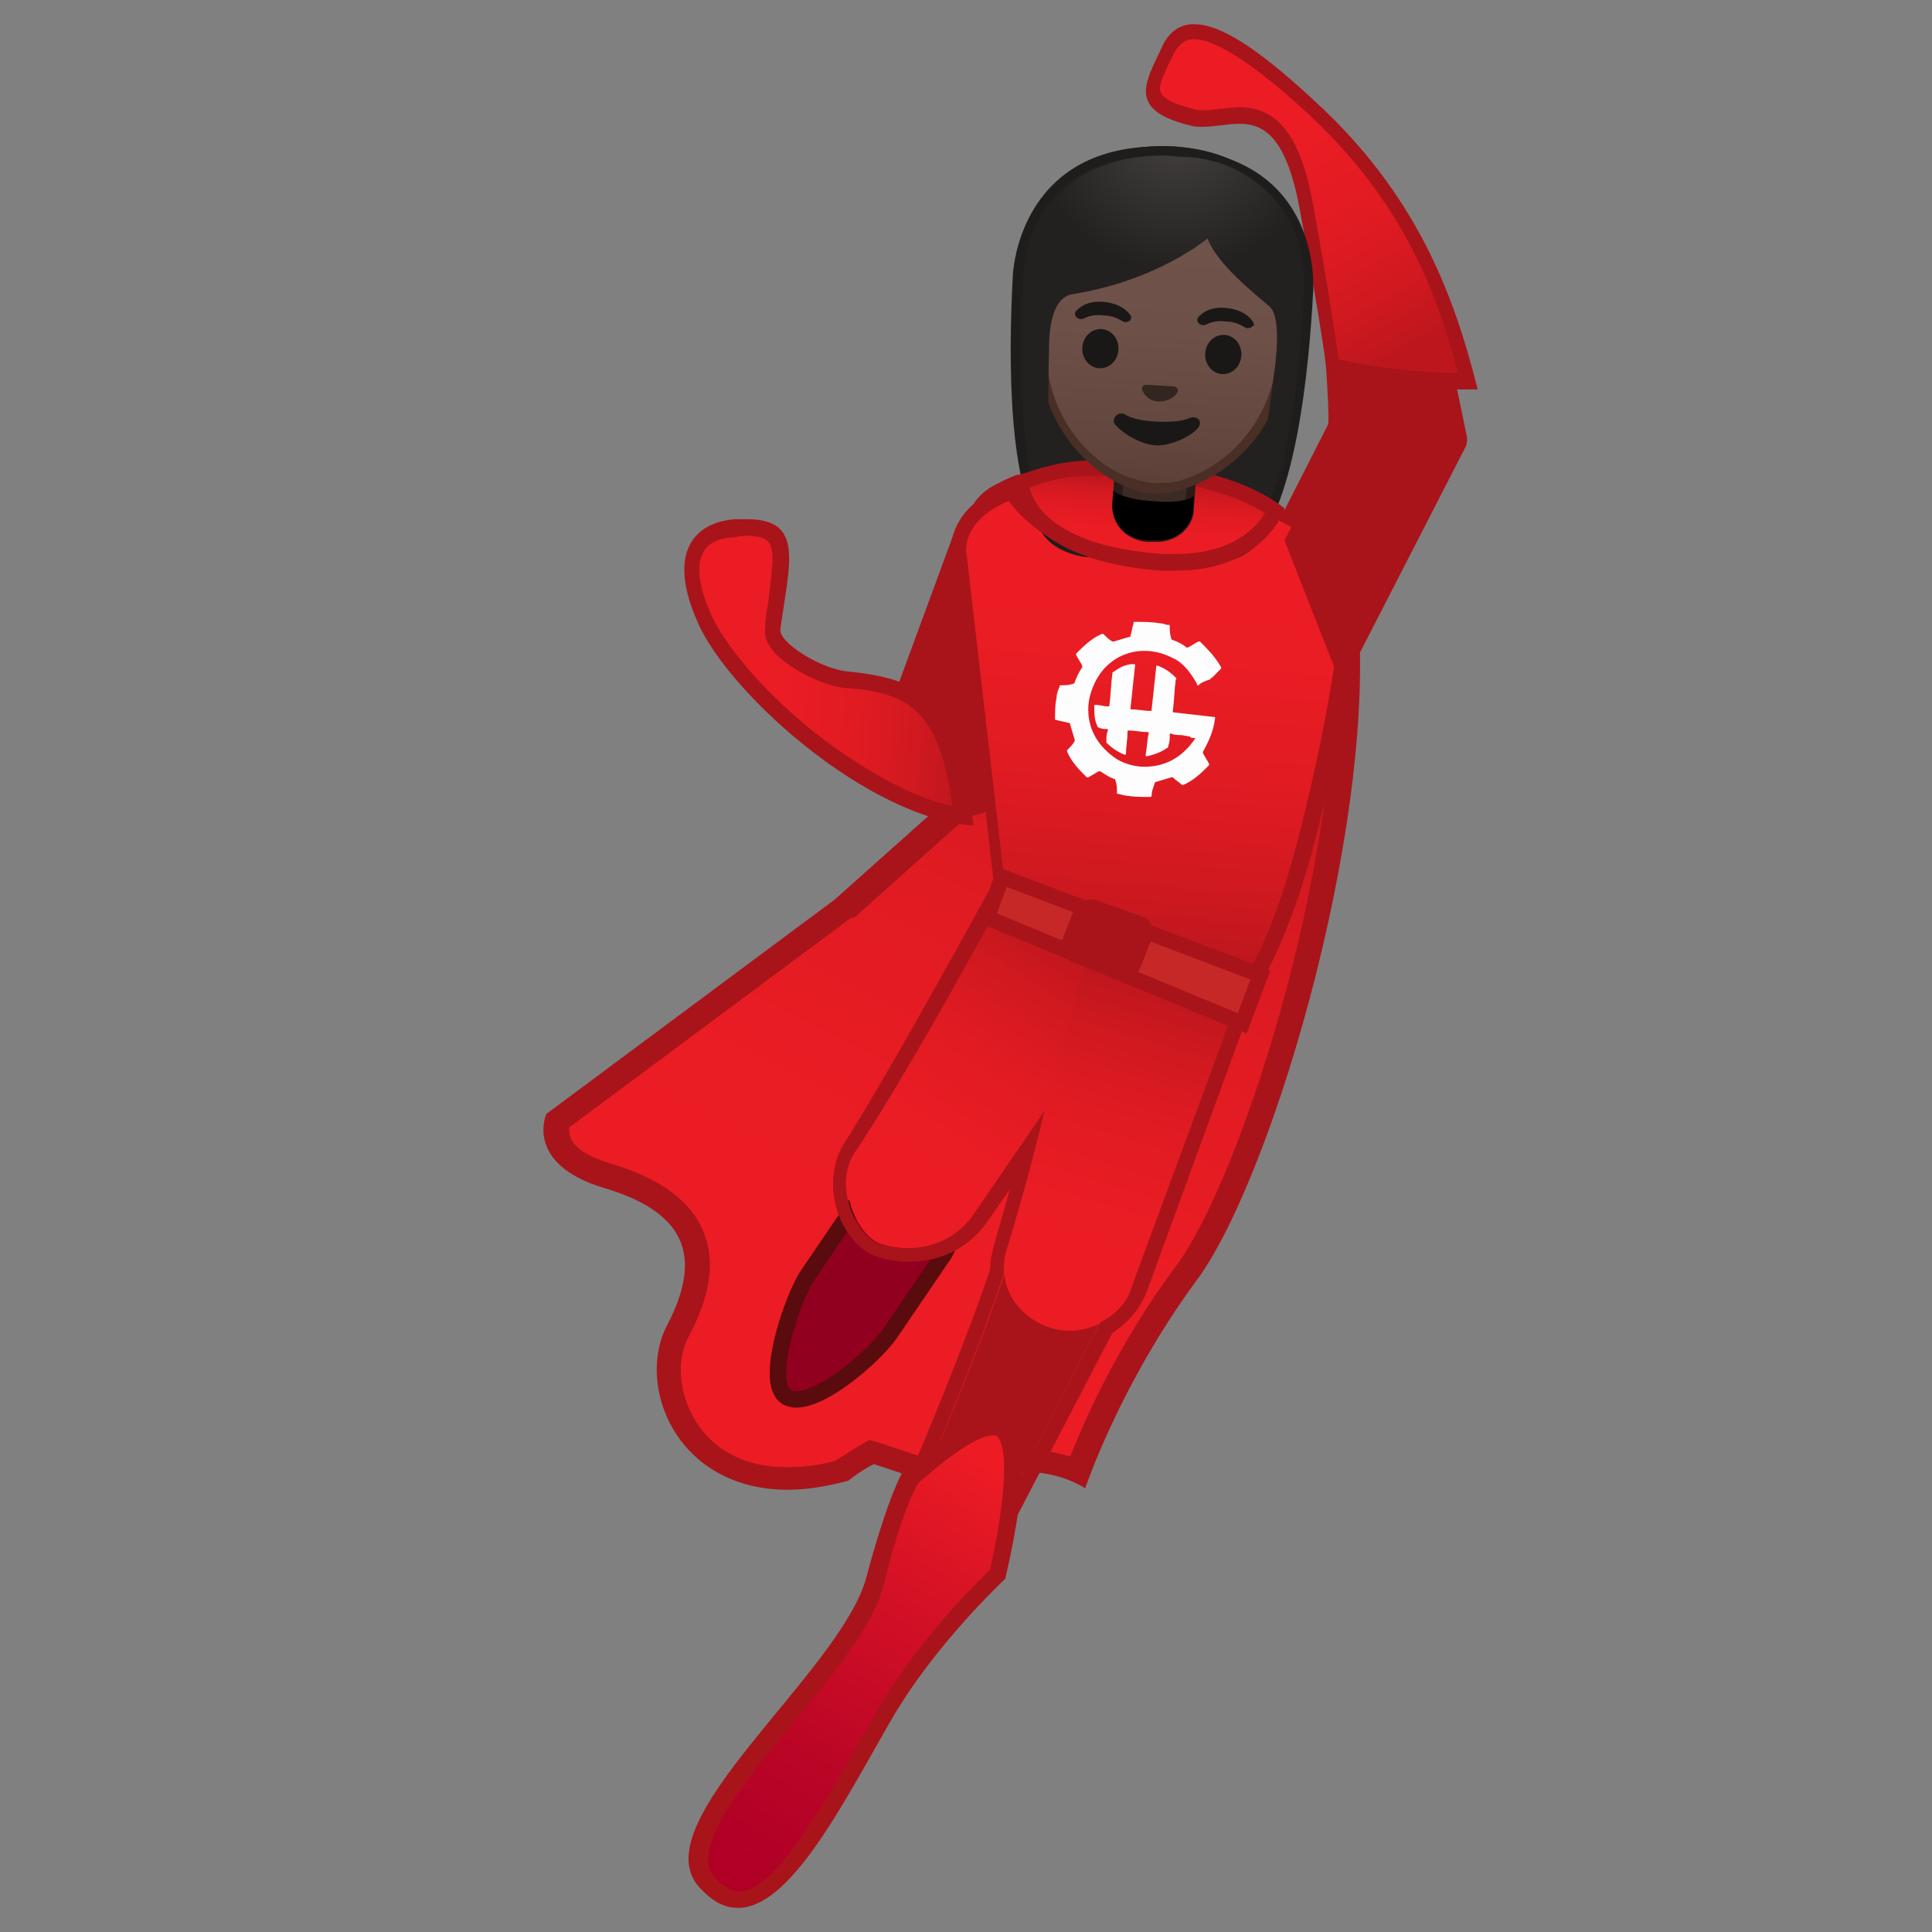 <?xml version="1.0" encoding="utf-8"?>
<!-- Generator: Adobe Illustrator 21.0.2, SVG Export Plug-In . SVG Version: 6.00 Build 0)  -->
<svg version="1.0" id="Layer_1" xmlns="http://www.w3.org/2000/svg" xmlns:xlink="http://www.w3.org/1999/xlink" x="0px" y="0px"
	 viewBox="0 0 128 128" style="enable-background:new 0 0 128 128;" xml:space="preserve">
<rect x="0" y="0" width="128" height="128" fill="#808080" stroke="none"/>
<style type="text/css">
	.st0{fill:url(#SVGID_1_);}
	.st1{fill:#A8141A;}
	.st2{fill:url(#SVGID_2_);}
	.st3{fill:#E3CAC8;}
	.st4{fill:#D91A3D;}
	.st5{fill:url(#SVGID_3_);}
	.st6{fill:#91001F;stroke:#590B0D;stroke-width:1.089;stroke-miterlimit:10;}
	.st7{fill:url(#SVGID_4_);}
	.st8{fill:url(#SVGID_5_);}
	.st9{fill:#C62828;stroke:#A8141A;stroke-width:1.022;stroke-miterlimit:10;}
	.st10{fill:url(#SVGID_6_);}
	.st11{fill:url(#SVGID_7_);}
	.st12{fill:#FEFDFD;}
	.st13{fill:url(#SVGID_8_);}
	.st14{fill:#3C2B24;}
	.st15{fill:#291B16;}
	.st16{clip-path:url(#SVGID_10_);}
	.st17{fill:url(#SVGID_11_);}
	.st18{fill:#4A2F27;}
	.st19{fill:#1A1717;}
	.st20{fill:#33251F;}
	.st21{fill:url(#SVGID_12_);}
	.st22{fill:#1F1D1B;}
	.st23{fill:#232020;}
	.st24{fill:url(#SVGID_13_);}
	.st25{clip-path:url(#SVGID_15_);}
	.st26{fill:url(#SVGID_16_);}
	.st27{clip-path:url(#SVGID_18_);}
	.st28{fill:url(#SVGID_19_);}
</style>
<linearGradient id="SVGID_1_" gradientUnits="userSpaceOnUse" x1="94.011" y1="118.662" x2="69.83" y2="59.45" gradientTransform="matrix(0.997 7.810000e-02 7.810000e-02 -0.997 -24.806 149.897)">
	<stop  offset="3.247800e-03" style="stop-color:#BD161D"/>
	<stop  offset="0.19" style="stop-color:#D21920"/>
	<stop  offset="0.399" style="stop-color:#E11B22"/>
	<stop  offset="0.643" style="stop-color:#EA1C24"/>
	<stop  offset="1" style="stop-color:#ED1C24"/>
</linearGradient>
<path class="st0" d="M52.1,98c-4.1,0-6-2.2-6.8-3.6c-1.2-2-1.3-4.4-0.4-6.2c1.3-2.5,1.7-4.6,0.9-6.3c-0.8-1.8-2.6-3.1-5.6-4
	c-1.7-0.5-2.8-1.3-3.3-2.2c-0.3-0.6-0.2-1.2-0.1-1.5l19-14.1l21.2-19l12-1.3c1.5,13.8-5.3,37.5-10.5,44.5c-4.1,5.6-6.4,11-7.2,13.2
	c-1.1-0.5-2.4-0.7-3.8-0.7c-2.4,0-4.5,0.7-5.4,1l-4.5-1.6l-0.3,0.2c-0.6,0.3-1.1,0.7-1.6,1.1C54.4,97.8,53.2,98,52.1,98L52.1,98z"/>
<path class="st1" d="M88.3,40.8c1.2,14.4-5.9,37.1-10.4,43.1c-3.8,5.1-6,10.1-7,12.6c-1-0.3-2.1-0.5-3.3-0.5c-2.3,0-4.3,0.6-5.4,0.9
	l-3.9-1.3l-0.7-0.2l-0.7,0.4c-0.5,0.3-1.1,0.7-1.6,1c-1.1,0.3-2.2,0.4-3.2,0.4c-3.7,0-5.4-2-6.1-3.2c-1-1.7-1.2-3.9-0.4-5.4
	c1.5-2.8,1.8-5.1,1-7c-0.8-2-2.8-3.5-6.1-4.5c-1.4-0.4-2.4-1-2.7-1.7c-0.1-0.3-0.1-0.5-0.1-0.7l18.7-13.9l0.1,0l0.1,0l21-18.8
	L88.3,40.8 M89.8,39l-13.1,1.5L55.3,59.6L36.2,73.8c0,0-1.5,3.3,3.8,4.9c5.4,1.6,6.6,4.5,4.2,9.1c-2.1,4,0.6,10.9,8,10.9
	c1.2,0,2.5-0.2,4-0.6c0.5-0.4,1.1-0.8,1.7-1.1l4.5,1.5c0.2-0.1,2.6-1,5.3-1c1.4,0,2.9,0.3,4.2,1.1c0,0,2.3-6.9,7.4-13.8
	C84.4,77.9,91.7,53.1,89.8,39z"/>
<path class="st1" d="M91,15.1c0,0,2.7,1.4,2.8,2.9l2.3,11.2l-7.7,15l0-0.1c-0.5,3-1.3,7.2-2.6,12.2c-1.3,5.1-3.1,8.1-3.1,8.1
	L67,59.7L66.1,52c-0.6,0.6-1.5,1-2.4,1c-0.3,0-0.5,0-0.8-0.1l-0.5-0.3c-1.8-0.5-3.3-2.3-2.8-4.1l4.6-12.5c0.3-1.3,1.3-2.2,2.5-2.5
	c1.9-1,4.8-1.4,7.6-1.4c0.8,0,1.5,0,2.2,0.1c2.9,0.2,6.6,1.5,9.2,3l3.4-6.8c0.2-0.4-0.6-10.5-0.6-10.5C88.4,16.3,89.5,15.1,91,15.1
	 M91,14.1L91,14.1c-2,0-3.6,1.7-3.6,3.8v0.1c0.3,4.3,0.7,9.1,0.6,10.1l-2.9,5.7c-2.7-1.4-6-2.4-8.7-2.6C75.7,31,75,31,74.2,31
	c-1.9,0-5.4,0.2-8,1.5c-1.5,0.4-2.7,1.6-3.1,3.1l-4.6,12.5c0,0,0,0,0,0.1c-0.7,2.4,1.2,4.6,3.4,5.3l0.4,0.3c0.1,0,0.2,0.1,0.3,0.1
	c0.4,0.1,0.7,0.2,1.1,0.2c0.5,0,1.1-0.1,1.6-0.3l0.7,6.1c0.1,0.4,0.3,0.7,0.7,0.8l15.8,4.6c0.1,0,0.2,0,0.3,0c0.3,0,0.7-0.2,0.9-0.5
	c0.1-0.1,1.8-3.1,3.2-8.3c1.1-4,1.9-8,2.5-11.9l7.7-15c0.1-0.2,0.1-0.4,0.1-0.6l-2.3-11.1c-0.1-1.9-2.8-3.4-3.3-3.6
	C91.3,14.1,91.2,14.1,91,14.1z"/>
<path class="st1" d="M59.2,48.5L63.8,36c0.5-1.9,2.4-3,4.2-2.5c1.8,0.5,2.8,2.4,2.3,4.3l-3.5,12.7c-0.5,1.9-2.4,3-4.2,2.5L62,52.6
	C60.2,52.1,58.7,50.4,59.2,48.5z"/>
<linearGradient id="SVGID_2_" gradientUnits="userSpaceOnUse" x1="60.626" y1="112.534" x2="79.683" y2="112.534" gradientTransform="matrix(0.99 5.910000e-02 6.160000e-02 -1.033 -21.451 156.439)">
	<stop  offset="0" style="stop-color:#ED1C24"/>
	<stop  offset="0.357" style="stop-color:#EA1C24"/>
	<stop  offset="0.601" style="stop-color:#E11B22"/>
	<stop  offset="0.81" style="stop-color:#D21920"/>
	<stop  offset="0.997" style="stop-color:#BD161D"/>
</linearGradient>
<path class="st2" d="M63.8,54.1c-2.2-0.3-4.6-1.4-7.2-3c-4.3-2.7-8.5-6.9-9.9-10c-1-2.1-1.2-3.8-0.6-4.9c0.6-1,1.7-1.2,2.5-1.3
	c0.3,0,0.5,0,0.7,0c0.9,0,1.5,0.2,1.8,0.5c0.6,0.7,0.4,2.4,0.1,4.4c-0.1,0.5-0.2,1.1-0.2,1.7c0,0.3,0.1,0.7,0.4,1.1
	c0.8,1,3,2.2,4.7,2.3c2,0.1,3.4,0.5,4.4,1.3l0,0C62.3,47.5,63.2,49.7,63.8,54.1z"/>
<path class="st1" d="M49.5,35.5c0.5,0,1.2,0.1,1.4,0.4c0.5,0.5,0.2,2.2,0,4c-0.1,0.5-0.2,1.1-0.2,1.7c-0.1,0.5,0.1,1,0.5,1.5
	c0.9,1.1,3.3,2.4,5,2.5c1.8,0.1,3.1,0.5,4,1.1l0,0l0.1,0.1c1.4,1,2.3,2.9,2.8,6.6c-1.9-0.4-4-1.4-6.2-2.8c-4.8-3-8.5-7.2-9.7-9.7
	c-0.9-1.9-1.1-3.5-0.6-4.3c0.4-0.8,1.4-1,2.1-1C49,35.5,49.3,35.5,49.5,35.5 M49.5,34.4c-0.2,0-0.5,0-0.8,0c-2.7,0.2-4.6,2.2-2.4,7
	c1.4,3,5.5,7.3,10.1,10.2c2.7,1.7,5.5,2.9,8.1,3.1c-0.5-4.5-1.4-7.3-3.5-8.8l0,0c-1.1-0.8-2.7-1.2-4.7-1.4c-1.8-0.1-4.7-1.9-4.6-2.8
	C52.3,37.3,53.3,34.4,49.5,34.4z"/>
<path class="st1" d="M67.5,80.9c-0.8,4.7-7.2,19.3-7.2,19.3l4.8,2.5l10.1-19.6C75.3,83.1,70.6,82,67.5,80.9z"/>
<path class="st3" d="M68.4,57c1.2,0.7,2.3,1.3,3.5,2l0.9,0.5c0.2,0.1,0.6,0.3,0.9,0.5l1.8,1l1.7,1l0.4,0.3l0.4,0.2
	c0.3,0.2,0.6,0.3,0.9,0.5c0.6,0.3,1.2,0.6,1.8,0.9c0.6,0.3,1.2,0.6,1.8,0.9l0,0.1c-1.3-0.4-2.6-0.8-3.8-1.4c-0.5-0.2-1-0.4-1.5-0.7
	c-0.2-0.1,0.2-0.3-0.5-0.7c-0.6-0.4-2.8-1.2-3.4-1.5c-0.5-0.3-1.1-0.6-1.6-1C70.5,58.7,69.4,57.9,68.4,57L68.4,57z"/>
<path class="st4" d="M77.1,62.6c0.5,0.3,1,0.5,1.6,0.8c1.2,0.5,2.5,1,3.8,1.4l0,0.1c-0.7-0.1-1.3-0.3-2-0.4
	c-0.7-0.2-1.3-0.4-1.9-0.7c-0.3-0.1-0.6-0.3-0.9-0.4l-0.3-0.2L77.1,62.6z"/>
<path class="st4" d="M72.4,60.4c0,0-0.1-0.1-0.1-0.1c-0.3-0.2-0.6-0.4-0.8-0.6c-0.5-0.4-1.1-0.8-1.6-1.3c-0.5-0.5-1-0.9-1.5-1.4l0,0
	c1.1,0.8,2.2,1.6,3.3,2.3c0.4,0.3,0.9,0.6,1.3,0.8L72.4,60.4z"/>
<linearGradient id="SVGID_3_" gradientUnits="userSpaceOnUse" x1="92.216" y1="125.306" x2="92.216" y2="93.664" gradientTransform="matrix(0.997 7.810000e-02 7.810000e-02 -0.997 -24.806 149.897)">
	<stop  offset="0" style="stop-color:#ED1C24"/>
	<stop  offset="0.357" style="stop-color:#EA1C24"/>
	<stop  offset="0.601" style="stop-color:#E11B22"/>
	<stop  offset="0.81" style="stop-color:#D21920"/>
	<stop  offset="0.997" style="stop-color:#BD161D"/>
</linearGradient>
<path class="st5" d="M64,36.4l2.7,23.3l16,4.7c0,0,1.7-3,3.1-8.1c2.7-10,3.2-17.1,3.2-17.1c0.3-3.5-7.4-6.7-12.7-7.1
	C70.9,31.7,64.2,32.7,64,36.4z"/>
<path class="st6" d="M62.4,83.3l-3.4,5c-1,1.5-5.1,5.1-6.8,4.3s0.3-6.6,1.3-8.1l3.4-5c1-1.5,3.2-1.9,4.7-0.9S63.5,81.8,62.4,83.3z"
	/>
<linearGradient id="SVGID_4_" gradientUnits="userSpaceOnUse" x1="-153.494" y1="-44.869" x2="-127.757" y2="-44.869" gradientTransform="matrix(0.501 -0.789 -0.844 -0.536 97.114 -62.817)">
	<stop  offset="0" style="stop-color:#ED1C24"/>
	<stop  offset="0.357" style="stop-color:#EA1C24"/>
	<stop  offset="0.601" style="stop-color:#E11B22"/>
	<stop  offset="0.81" style="stop-color:#D21920"/>
	<stop  offset="0.997" style="stop-color:#BD161D"/>
</linearGradient>
<path class="st7" d="M75.4,64.8L64.5,80.6c-1.7,2.4-4.8,2.4-6.4,1.7c-1.5-0.8-2.7-3.9-1.4-5.9c3.7-5.8,9.9-17.2,9.9-17.2L75.4,64.8z
	"/>
<linearGradient id="SVGID_5_" gradientUnits="userSpaceOnUse" x1="-216.585" y1="-35.279" x2="-190.823" y2="-35.279" gradientTransform="matrix(0.272 -0.894 -0.957 -0.291 95.028 -115.793)">
	<stop  offset="0" style="stop-color:#ED1C24"/>
	<stop  offset="0.357" style="stop-color:#EA1C24"/>
	<stop  offset="0.601" style="stop-color:#E11B22"/>
	<stop  offset="0.81" style="stop-color:#D21920"/>
	<stop  offset="0.997" style="stop-color:#BD161D"/>
</linearGradient>
<path class="st8" d="M81.9,66.6L75,85.2c-0.7,2.3-3.2,3.4-5.3,2.8s-3.7-2.7-3-4.9c2-6.6,5.2-19.6,5.2-19.6L81.9,66.6z"/>
<path class="st1" d="M66.6,59.2l8.2,5.2l7.1,2.1L75,85.2c-0.3,1.1-1.1,1.9-2.1,2.4l-7.8,15.1l-4.8-2.5c0,0,4.2-9.7,6.2-15.8
	c0-0.4,0-0.8,0.1-1.3c0.8-2.6,1.8-6.1,2.6-9.5l-4.8,7c-1.1,1.5-2.8,2.1-4.3,2.1c-0.8,0-1.5-0.2-2.1-0.4c-1.5-0.8-2.7-3.9-1.4-5.9
	C60.5,70.6,66.6,59.2,66.6,59.2 M66.6,58.2c-0.1,0-0.2,0-0.3,0c-0.3,0.1-0.5,0.3-0.6,0.5c-0.1,0.1-6.2,11.4-9.8,17.1
	c-0.7,1.1-0.9,2.7-0.5,4.2c0.4,1.4,1.3,2.6,2.3,3.1c0.7,0.3,1.6,0.5,2.5,0.5c2.1,0,3.9-0.9,5.1-2.5l1.6-2.3
	c-0.4,1.5-0.8,2.8-1.1,3.9c-0.1,0.4-0.2,0.9-0.2,1.4c-2,6-6.1,15.5-6.2,15.6c-0.2,0.5,0,1,0.5,1.3l4.8,2.5c0.2,0.1,0.3,0.1,0.4,0.1
	c0.4,0,0.7-0.2,0.9-0.5l7.7-14.8c1.1-0.7,1.9-1.7,2.3-2.8l6.8-18.6c0.1-0.3,0.1-0.5,0-0.8c-0.1-0.2-0.3-0.4-0.6-0.5l-6.9-2.1
	l-8.1-5.1C67,58.3,66.8,58.2,66.6,58.2L66.6,58.2z"/>
<polygon class="st9" points="82.3,67.8 65.4,60.8 66.4,58.1 83.5,64.6 "/>
<path class="st1" d="M93.8,18c0-1.5-2.8-2.9-2.8-2.9c-1.5,0-2.7,1.3-2.6,2.7c0,0,0.8,10,0.6,10.5l-3.9,7.5l3.3,8.4l7.8-15L93.8,18z"
	/>
<path class="st1" d="M76.2,61.1c0.2,0.3,0.3,0.7,0.1,1.1L75.6,64c-0.1,0.2-0.2,0.4-0.4,0.6h0c-0.3,0.3-0.8,0.4-1.2,0.2l-2.8-1
	c-0.4-0.1-0.7-0.5-0.8-0.8c-0.1-0.3-0.1-0.5,0-0.8l0.7-1.8c0.1-0.3,0.4-0.6,0.7-0.7c0.3-0.1,0.6-0.2,1,0l2.8,1
	C75.8,60.7,76,60.9,76.2,61.1z"/>
<linearGradient id="SVGID_6_" gradientUnits="userSpaceOnUse" x1="120.441" y1="137.159" x2="135.001" y2="115.478" gradientTransform="matrix(0.923 7.450000e-02 6.900000e-02 -0.907 -40.141 118.63)">
	<stop  offset="0" style="stop-color:#ED1C24"/>
	<stop  offset="0.357" style="stop-color:#EA1C24"/>
	<stop  offset="0.601" style="stop-color:#E11B22"/>
	<stop  offset="0.81" style="stop-color:#D21920"/>
	<stop  offset="0.997" style="stop-color:#BD161D"/>
</linearGradient>
<path class="st10" d="M96.8,25.2c-0.2,0-0.5,0-0.7,0c-1.8,0-5.8-0.4-7.7-1c-0.1-0.9-0.5-3.9-1.8-10.5c-0.8-4.3-2.1-6.1-4.5-6.1
	c-0.4,0-0.8,0.1-1.3,0.1s-0.8,0.1-1.2,0.1c-0.3,0-0.6,0-0.8-0.1c-1.4-0.3-2.2-0.8-2.4-1.3c-0.3-0.7,0.2-1.7,0.8-2.8l0.1-0.2
	c0.5-1,1-1.4,1.8-1.4c1.5,0,4.1,1.6,7.5,4.8c6.7,6.1,9.1,12.4,10.6,18.4C97.2,25.2,97,25.2,96.8,25.2z"/>
<path class="st1" d="M79.1,2.6c1,0,3,0.8,7.2,4.6C92.7,13,95.1,19,96.6,24.7c-0.2,0-0.4,0-0.6,0c-1.7,0-5.4-0.4-7.3-0.9
	c-0.2-1.2-0.6-4.2-1.7-10.2c-0.8-4.5-2.3-6.5-4.9-6.5c-0.4,0-0.9,0.1-1.3,0.1c-0.4,0.1-0.8,0.1-1.1,0.1c-0.3,0-0.5,0-0.7-0.1
	c-1.6-0.4-2-0.8-2.1-1.1c-0.2-0.4,0.3-1.4,0.8-2.4l0.1-0.2C78.2,2.8,78.6,2.6,79.1,2.6 M79.1,1.6c-1.1,0-1.8,0.7-2.2,1.7
	c-1.1,2.3-2.1,4,1.9,5c0.3,0.1,0.6,0.1,0.9,0.1c0.8,0,1.6-0.2,2.4-0.2c1.6,0,3.1,0.8,4,5.6c1.5,8.1,1.8,10.8,1.8,10.8
	c1.9,0.8,6.5,1.1,8.2,1.2c0.3,0,0.5,0,0.7,0c0.7,0,1.1,0,1.1,0c-1.6-6.4-4.1-13-10.9-19.2C83,2.9,80.7,1.6,79.1,1.6z"/>
<linearGradient id="SVGID_7_" gradientUnits="userSpaceOnUse" x1="72.156" y1="31.811" x2="86.061" y2="59.852" gradientTransform="matrix(0.997 7.810000e-02 7.810000e-02 -0.997 -24.806 149.897)">
	<stop  offset="3.247800e-03" style="stop-color:#B00026"/>
	<stop  offset="0.26" style="stop-color:#BA0526"/>
	<stop  offset="0.701" style="stop-color:#D61225"/>
	<stop  offset="1" style="stop-color:#ED1C24"/>
</linearGradient>
<path class="st11" d="M48.9,125.8c-0.7,0-1.4-0.4-2.2-1.2c-1.9-2.2,1.7-6.6,5.2-10.8c2.6-3.2,5.3-6.4,6-9.1c0-0.1,1.1-4.5,2.3-6.8
	c1.3-1.1,4-3.4,5.5-3.4c0.3,0,0.6,0.1,0.7,0.3c0.6,0.8,1,3-0.5,9.5c-2.3,2.2-5.5,5.8-7.7,9.6l-0.9,1.6
	C54.8,120.4,51.7,125.8,48.9,125.8z"/>
<path class="st1" d="M65.8,95.1c0.2,0,0.2,0,0.3,0.1c0.3,0.3,1,1.9-0.5,8.8c-2.3,2.2-5.5,5.8-7.7,9.7c-0.3,0.5-0.6,1.1-0.9,1.6
	c-2.5,4.4-5.7,10-8,10c-0.5,0-1.1-0.3-1.7-1c-1.6-1.8,2-6.2,5.2-10.1c2.8-3.4,5.4-6.5,6.1-9.4c0,0,1-4.3,2.2-6.5
	C61.9,97.3,64.5,95.1,65.8,95.1 M65.8,93.8c-1.6,0-3.9,1.8-6,3.7c-1.2,2.3-2.4,7-2.4,7c-1.7,6.3-14.9,16.2-11.1,20.5
	c0.9,1,1.7,1.4,2.6,1.4c3.4,0,6.8-6.6,10-12.2c2.2-3.9,5.6-7.6,7.7-9.6C68.5,96.4,67.7,93.8,65.8,93.8z"/>
<path class="st12" d="M78.9,48.8c-0.2,0-0.5-0.1-0.7-0.1c-0.2,0-0.4,0-0.6-0.1c-0.1,0-0.1,0-0.1,0.1c0,0.2,0,0.5-0.1,0.7
	c0,0,0,0.1,0,0.1c-0.4,0.3-0.9,0.5-1.4,0.6c-0.1,0-0.1,0-0.1-0.1c0.1-0.5,0.1-1,0.2-1.4c0-0.1,0-0.1-0.1-0.1c-0.4,0-0.8-0.1-1.2-0.1
	c-0.1,0-0.1,0-0.1,0.1c0,0.5-0.1,1-0.1,1.4c0,0.1,0,0.1-0.1,0.1c-0.5-0.2-0.9-0.5-1.2-0.8c0,0,0-0.1,0-0.1c0-0.2,0-0.5,0.1-0.7
	c0-0.1,0-0.1-0.1-0.1c-0.2,0-0.3,0-0.5-0.1c0,0-0.1,0-0.1-0.1c-0.2-0.4-0.2-0.9-0.2-1.3c0-0.1,0-0.1,0.1-0.1c0.3,0,0.5,0.1,0.8,0.1
	c0.1,0,0.1,0,0.1-0.1c0.1-0.7,0.1-1.4,0.2-2.1c0,0,0-0.1,0.1-0.1c0.4-0.3,0.8-0.5,1.3-0.5c0.1,0,0.1,0,0.1,0.1
	c-0.1,0.9-0.2,1.9-0.3,2.8c0,0.1,0,0.1,0.1,0.1c0.4,0,0.8,0.1,1.2,0.1c0.1,0,0.1,0,0.1-0.1c0.1-0.9,0.2-1.9,0.3-2.8
	c0-0.1,0-0.1,0.1-0.1c0.5,0.2,0.8,0.4,1.2,0.8c0,0,0.1,0.1,0,0.1c-0.1,0.7-0.1,1.4-0.2,2.1c0,0.1,0,0.1,0.1,0.1
	c0.9,0.1,1.7,0.2,2.6,0.3c0.1,0,0.1,0,0.1,0.1c-0.1,0.8-0.4,1.5-0.8,2.2c0,0,0,0.1,0,0.1c0.1,0.2,0.3,0.5,0.4,0.7c0,0,0,0.1,0,0.1
	c-0.5,0.5-1,1-1.7,1.3c0,0-0.1,0-0.1,0c-0.2-0.2-0.4-0.3-0.6-0.5c0,0-0.1,0-0.1,0c-0.3,0.1-0.7,0.2-1,0.3c0,0-0.1,0-0.1,0.1
	c-0.1,0.3-0.2,0.5-0.2,0.8c0,0,0,0.1-0.1,0.1c-0.7,0-1.4,0-2.1-0.2c-0.1,0-0.1,0-0.1-0.1c0-0.3,0-0.5-0.1-0.8c0,0,0-0.1-0.1-0.1
	c-0.3-0.1-0.6-0.3-0.9-0.5c0,0-0.1,0-0.1,0c-0.2,0.1-0.5,0.3-0.7,0.4c0,0-0.1,0-0.1,0c-0.5-0.5-1-1-1.3-1.7c0,0,0-0.1,0-0.1
	c0.2-0.2,0.4-0.4,0.5-0.6c0,0,0-0.1,0-0.1c-0.1-0.3-0.2-0.7-0.3-1c0-0.1,0-0.1-0.1-0.1c-0.3-0.1-0.5-0.1-0.8-0.2
	c-0.1,0-0.1,0-0.1-0.1c0-0.5,0-0.9,0.1-1.4c0-0.2,0.1-0.5,0.2-0.7c0-0.1,0-0.1,0.1-0.1c0.3,0,0.5,0,0.8-0.1c0,0,0.1,0,0.1-0.1
	c0.1-0.3,0.3-0.7,0.5-1c0,0,0-0.1,0-0.1c-0.1-0.2-0.3-0.5-0.4-0.7c0-0.1,0-0.1,0-0.1c0.5-0.5,1-1,1.7-1.3c0.1,0,0.1,0,0.1,0
	c0.2,0.2,0.4,0.4,0.6,0.5c0,0,0.1,0,0.1,0c0.3-0.1,0.7-0.2,1-0.3c0.1,0,0.1,0,0.1-0.1c0.1-0.3,0.1-0.5,0.2-0.8c0-0.1,0-0.1,0.1-0.1
	c0.6,0,1.1,0,1.7,0.1c0.2,0,0.3,0.1,0.5,0.1c0.1,0,0.1,0,0.1,0.1c0,0.3,0,0.5,0.1,0.8c0,0,0,0.1,0.1,0.1c0.3,0.1,0.7,0.3,0.9,0.5
	c0,0,0.1,0,0.1,0c0.2-0.1,0.5-0.3,0.7-0.4c0,0,0.1,0,0.1,0c0.5,0.5,1,1,1.4,1.7c0,0,0,0.1,0,0.1c-0.2,0.2-0.4,0.4-0.6,0.6
	c0,0-0.1,0-0.1,0.1c-0.3,0.1-0.6,0.2-0.8,0.4c-0.1,0-0.1,0-0.1-0.1c-0.4-0.7-0.9-1.4-1.6-1.7c-1.9-1-4.1-0.4-5.1,1.5
	c-0.3,0.6-0.5,1.2-0.5,1.9c0,1.4,0.7,2.5,1.9,3.3c0.5,0.3,1.2,0.5,1.8,0.5c1.5,0,2.6-0.7,3.4-1.9C78.8,48.9,78.8,48.8,78.9,48.8
	C78.9,48.8,78.9,48.8,78.9,48.8z"/>
<g>
	
		<linearGradient id="SVGID_8_" gradientUnits="userSpaceOnUse" x1="130.39" y1="156.119" x2="130.39" y2="151.609" gradientTransform="matrix(0.9 7.050000e-02 9.150000e-02 -1.168 -55.526 204.859)">
		<stop  offset="3.247800e-03" style="stop-color:#BD161D"/>
		<stop  offset="0.19" style="stop-color:#D21920"/>
		<stop  offset="0.399" style="stop-color:#E11B22"/>
		<stop  offset="0.643" style="stop-color:#EA1C24"/>
		<stop  offset="1" style="stop-color:#ED1C24"/>
	</linearGradient>
	<path class="st13" d="M77.9,37.3c-0.3,0-0.6,0-1,0c-5-0.4-7.3-1.9-8.3-3.1c-0.8-0.9-1-1.8-1-2.2c1.7-0.6,2.8-0.9,5.1-0.9
		c1.1,0,2.5,0.1,4.3,0.3c4.5,0.5,6.8,2,7.6,2.5C84.1,34.8,82.5,37.3,77.9,37.3z"/>
	<path class="st1" d="M72.7,31.5c1.1,0,2.5,0.1,4.2,0.3c3.8,0.5,6,1.6,6.9,2.2c-0.6,1-2.2,2.7-5.9,2.7c-0.3,0-0.6,0-0.9,0
		c-7-0.5-8.5-3.2-8.8-4.4C69.6,31.8,70.7,31.5,72.7,31.5 M72.7,30.5c-2.5,0-3.7,0.5-5.6,1.1c0,0-0.4,5.4,9.8,6.2c0.3,0,0.7,0,1,0
		c5.9,0,7.2-4.1,7.2-4.1s-2.3-2.2-8.1-2.9C75.2,30.6,73.8,30.5,72.7,30.5z"/>
	<path class="st14" d="M76.5,35.5l-0.5,0c-1.2-0.1-2.1-1.1-2-2.2l0.2-2.6l4.8,0.3l-0.2,2.6c-0.1,1.1-1,1.9-2.2,1.9
		C76.7,35.6,76.6,35.6,76.5,35.5z"/>
	<path class="st15" d="M74.5,31.1l4.2,0.3l-0.2,2.3c-0.1,0.9-0.9,1.6-1.8,1.6h-0.1l-0.5,0c-0.5,0-1-0.3-1.3-0.6
		c-0.3-0.3-0.5-0.8-0.4-1.3L74.5,31.1 M73.9,30.5l-0.2,2.9c-0.1,1.3,0.9,2.4,2.3,2.5l0.5,0c0.1,0,0.1,0,0.2,0c1.3,0,2.4-1,2.4-2.2
		l0.2-2.9L73.9,30.5z"/>
	<g>
		<defs>
			<path id="SVGID_9_" d="M76.6,30.6l-2.7-0.2l-0.2,2.9c-0.1,1.3,0.9,2.4,2.3,2.5l0.5,0c1.4,0.1,2.5-0.9,2.6-2.2l0.2-2.9L76.6,30.6z
				"/>
		</defs>
		<clipPath id="SVGID_10_">
			<use xlink:href="#SVGID_9_"  style="overflow:visible;"/>
		</clipPath>
		<g class="st16">
			<path d="M76.4,33.2c-2-0.1-2.7-0.7-2.7-0.7l-0.2,2.9c-0.1,1.3,0.9,2.4,2.3,2.5l0.5,0c1.4,0.1,2.5-0.9,2.6-2.2l0.2-2.9
				C79.2,32.9,78.4,33.4,76.4,33.2z"/>
		</g>
	</g>
	<path class="st14" d="M83.6,26.9l-13.5-0.8c-1.3-0.1-2.3-1.3-2.2-2.7c0.1-1.3,1.1-2.4,2.4-2.4h0.1l13.5,0.8c0.6,0,1.2,0.3,1.6,0.8
		c0.4,0.5,0.6,1.1,0.6,1.8c-0.1,1.3-1.1,2.4-2.4,2.4L83.6,26.9z"/>
	<path class="st15" d="M70.3,21.4h0.1l1.8,0.1l9.8,0.6l1.8,0.1c1.1,0.1,2,1.1,1.9,2.3c-0.1,1.2-1,2.1-2.1,2.1h-0.1l-1.8-0.1
		l-9.8-0.6l-1.8-0.1c-1.1-0.1-2-1.1-1.9-2.3C68.3,22.3,69.2,21.4,70.3,21.4 M70.3,20.8c-1.4,0-2.6,1.2-2.7,2.7c-0.1,1.5,1,2.9,2.5,3
		l1.8,0.1l9.8,0.6l1.8,0.1h0.2c1.4,0,2.6-1.2,2.7-2.7c0.1-1.5-1-2.9-2.5-3l-1.8-0.1l-9.8-0.6l-1.8-0.1H70.3z"/>
	
		<linearGradient id="SVGID_11_" gradientUnits="userSpaceOnUse" x1="88.586" y1="122.287" x2="88.586" y2="142.389" gradientTransform="matrix(0.998 5.980000e-02 5.980000e-02 -0.998 -19.25 148.79)">
		<stop  offset="0" style="stop-color:#5C4037"/>
		<stop  offset="0.158" style="stop-color:#63463D"/>
		<stop  offset="0.533" style="stop-color:#6D5047"/>
		<stop  offset="1" style="stop-color:#70534A"/>
	</linearGradient>
	<path class="st17" d="M76.9,32.2c-0.2,0-0.3,0-0.5,0c-3.8-0.2-7.8-3.5-7.4-10c0.4-6.5,4.5-10.4,8.3-10.4c0.1,0,0.2,0,0.3,0
		c2,0.1,4,1.3,5.3,3.3c1.5,2.1,2.2,5,2,8C84.6,29.4,80.7,32.2,76.9,32.2z"/>
	<path class="st18" d="M77.4,12.1c0.1,0,0.2,0,0.3,0c4.7,0.3,7.3,6,7,11.1c-0.4,6.1-4.2,8.8-7.8,8.8c-0.2,0-0.3,0-0.4,0
		c-5.3-0.3-7.4-5.2-7.1-9.7C69.8,15.9,73.7,12.1,77.4,12.1 M77.4,11.5c-4.2,0-8.2,4.3-8.6,10.7c-0.4,6.6,3.5,10.1,7.7,10.3
		c0.2,0,0.3,0,0.5,0c4,0,8-3,8.4-9.3c0.4-6.6-3.3-11.4-7.6-11.7C77.6,11.5,77.5,11.5,77.4,11.5z"/>
	<g>
		<path class="st19" d="M71.2,20.9c0,0,0,0,0.1-0.1c0,0,0,0,0.1-0.1c0,0,0.1,0,0.1-0.1s0.1-0.1,0.1-0.1s0.1,0,0.1-0.1s0.1,0,0.1-0.1
			c0.1,0,0.1,0,0.2-0.1c0.1,0,0.1,0,0.2-0.1l0.2-0.1c0.1,0,0.3-0.1,0.4-0.1c0.1,0,0.3,0,0.4,0c0.1,0,0.3,0,0.4,0.1
			c0.1,0,0.3,0.1,0.4,0.1c0.1,0,0.1,0,0.2,0.1c0.1,0,0.1,0,0.2,0.1s0.1,0.1,0.1,0.1s0.1,0.1,0.1,0.1s0.1,0.1,0.1,0.1l0.2,0.2
			c0,0,0,0,0.1,0.1c0.1,0.1,0.1,0.1,0.1,0.1c0.1,0.2,0.1,0.4-0.1,0.5c-0.1,0.1-0.2,0.1-0.4,0l-0.1,0c0,0-0.1,0-0.1-0.1l-0.1,0
			c0,0-0.1,0-0.1,0c-0.1,0-0.1,0-0.2-0.1c0,0-0.1,0-0.1,0c0,0-0.1,0-0.1,0c0,0,0,0-0.1,0c0,0,0,0-0.1,0c0,0-0.1,0-0.1,0
			c-0.1,0-0.2,0-0.2,0c-0.1,0-0.2,0-0.3,0c-0.1,0-0.2,0-0.3,0c-0.1,0-0.2,0-0.3,0c0,0-0.1,0-0.1,0c0,0,0,0-0.1,0c0,0,0,0-0.1,0
			c0,0-0.1,0-0.1,0c0,0-0.1,0-0.1,0s-0.1,0-0.1,0c0,0-0.1,0-0.1,0s-0.1,0-0.1,0s-0.1,0-0.1,0c-0.1,0-0.2,0.1-0.2,0.1
			c-0.2,0.1-0.4,0-0.5-0.3C71.1,21.1,71.1,21,71.2,20.9z"/>
		
			<ellipse transform="matrix(5.980062e-02 -0.998 0.998 5.980062e-02 45.628 94.455)" class="st19" cx="73" cy="23" rx="1.3" ry="1.2"/>
		<path class="st19" d="M82.5,22.2c0,0-0.1,0-0.1-0.1c0,0-0.1,0-0.1,0s0,0-0.1,0c0,0-0.1,0-0.1,0c0,0-0.1,0-0.1,0s-0.1,0-0.1,0
			c0,0-0.1,0-0.1,0c0,0,0,0-0.1,0c0,0,0,0-0.1,0c0,0-0.1,0-0.1,0c-0.1,0-0.2,0-0.2,0c-0.1,0-0.2,0-0.3,0c-0.1,0-0.2,0-0.3,0
			c-0.1,0-0.2,0-0.3,0c0,0-0.1,0-0.1,0c0,0,0,0-0.1,0c0,0,0,0-0.1,0c0,0-0.1,0-0.1,0c0,0-0.1,0-0.1,0c-0.1,0-0.1,0-0.2,0
			c0,0-0.1,0-0.1,0c0,0,0,0-0.1,0c-0.1,0-0.1,0-0.1,0l-0.1,0c-0.2,0.1-0.4-0.1-0.5-0.3c0-0.1,0-0.3,0.1-0.4c0,0,0,0,0.1-0.1l0.1-0.1
			c0,0,0.1,0,0.1-0.1c0,0,0.1,0,0.1-0.1c0,0,0.1,0,0.1-0.1s0.1,0,0.1-0.1c0.1,0,0.1,0,0.2-0.1c0.1,0,0.1,0,0.2-0.1l0.2-0.1
			c0.1,0,0.3-0.1,0.4-0.1c0.1,0,0.3,0,0.4,0c0.1,0,0.3,0,0.4,0.1c0.1,0,0.3,0.1,0.4,0.1c0.1,0,0.1,0,0.2,0.1c0.1,0,0.1,0,0.2,0.1
			s0.1,0.1,0.1,0.1s0.1,0.1,0.1,0.1s0.1,0.1,0.1,0.1c0,0,0.1,0.1,0.1,0.1l0.1,0.1c0,0,0,0,0.1,0.1c0.1,0.1,0.1,0.1,0.1,0.1
			c0.1,0.2,0.1,0.4-0.1,0.5C82.8,22.2,82.7,22.2,82.5,22.2z"/>
		
			<ellipse transform="matrix(5.980062e-02 -0.998 0.998 5.980062e-02 52.772 103.01)" class="st19" cx="81.1" cy="23.5" rx="1.3" ry="1.2"/>
	</g>
	<path class="st20" d="M77.8,25.6C77.8,25.6,77.8,25.6,77.8,25.6L76,25.5c0,0-0.1,0-0.1,0c-0.2,0-0.3,0.2-0.2,0.4
		c0.1,0.2,0.4,0.7,1.1,0.7s1.1-0.4,1.2-0.6C78.1,25.8,78,25.7,77.8,25.6z"/>
	<path class="st19" d="M78.8,27.6c-0.8,0.4-3.4,0.3-4.2-0.3c-0.4-0.3-0.9,0.1-0.8,0.5c0.2,0.4,1.5,1.4,2.7,1.5
		c1.2,0.1,2.7-0.8,2.9-1.2C79.7,27.8,79.3,27.4,78.8,27.6z"/>
	
		<radialGradient id="SVGID_12_" cx="88.649" cy="144.554" r="12.072" gradientTransform="matrix(0.998 5.980000e-02 5.980000e-02 -0.998 -19.25 148.79)" gradientUnits="userSpaceOnUse">
		<stop  offset="0" style="stop-color:#444140"/>
		<stop  offset="1" style="stop-color:#232020"/>
	</radialGradient>
	<path class="st21" d="M77.8,9.7C77.8,9.7,77.8,9.7,77.8,9.7c-11.2-0.6-9.7,12.3-9.7,12.3s1.1,2.3,1.1,2.3c0.1-1.8,1-4.9,1.6-6.2
		c0.3-0.7,1-1,1.7-0.9c1.1,0.3,2.8,0.6,4.8,0.7h0h0c1.9,0.1,3.7,0,4.8-0.2c0.7-0.1,1.4,0.4,1.6,1c0.4,1.4,0.9,4.6,0.8,6.4
		c0,0,1.4-2.1,1.4-2.1S89,10.5,77.8,9.7L77.8,9.7z"/>
	<path class="st22" d="M77.8,9.7C77.8,9.7,77.8,9.7,77.8,9.7c-11.2-0.6-9.7,12.3-9.7,12.3s1.1,2.3,1.1,2.3c0-0.4,0.1-0.8,0.1-1.2
		c0-0.1-0.5-1.2-0.5-1.2c0-0.4-0.1-1.7,0.1-3.4c0.2-1.7,0.8-4.1,2.4-5.9c1.5-1.6,3.7-2.3,6.5-2.2h0c2.8,0.2,4.9,1.2,6.2,2.9
		c2.5,3.4,1.5,8.6,1.3,9.4c0,0-0.7,1.1-0.7,1.1c0,0.5,0,0.9,0,1.3c0,0,1.4-2.1,1.4-2.1S89,10.5,77.8,9.7z"/>
	<path class="st1" d="M65.8,32.2c1.9-1,1.7-0.7,1.7-0.7l2,4.1c0,0-1.7-1-2.8-2.6c-0.6-1-2.2,0.4-2.2,0.4S64.9,32.7,65.8,32.2z"/>
</g>
<g>
	<path class="st23" d="M76.1,36.5l-4.2-0.2c0,0-1.7-0.2-2.5-1.3c-2.2-3.1-2.3-10.9-2-16.8c0-0.9,0.6-8.3,9.4-8.3c0.2,0,0.5,0,0.7,0
		c3,0.1,5.3,1,6.9,2.7c2.4,2.5,2.3,6.1,2.3,6.4C86.4,25,85.5,32.7,83,35.6c-0.9,1.1-2.6,1.1-2.7,1.1L76.1,36.5L76.1,36.5z"/>
	<path class="st22" d="M76.8,10.3c0.2,0,0.5,0,0.7,0c2.9,0.1,5.2,1,6.7,2.6c2.4,2.5,2.2,5.9,2.2,6.3c-0.4,8.4-1.7,14.2-3.7,16.5
		c-0.8,1-2.4,1-2.4,1l-4.2-0.2L72,36.3c0,0-1.6-0.2-2.3-1.2c-1.7-2.4-2.4-8.4-1.9-16.8C67.8,17.5,68.3,10.3,76.8,10.3 M76.8,9.7
		c-9.4,0-9.7,8.5-9.7,8.6c-0.3,5.7-0.3,13.8,2,17.1c0.9,1.3,2.8,1.5,2.8,1.5l4.2,0.2l4.2,0.2c0.1,0,1.9,0,2.9-1.2
		c2.6-3.1,3.5-11.1,3.8-16.8c0-0.1,0.7-9-9.4-9.5C77.3,9.7,77.1,9.7,76.8,9.7z"/>
	
		<linearGradient id="SVGID_13_" gradientUnits="userSpaceOnUse" x1="129.032" y1="155.271" x2="129.032" y2="150.761" gradientTransform="matrix(0.9 7.050000e-02 9.150000e-02 -1.168 -54.236 203.964)">
		<stop  offset="3.247800e-03" style="stop-color:#BD161D"/>
		<stop  offset="0.19" style="stop-color:#D21920"/>
		<stop  offset="0.399" style="stop-color:#E11B22"/>
		<stop  offset="0.643" style="stop-color:#EA1C24"/>
		<stop  offset="1" style="stop-color:#ED1C24"/>
	</linearGradient>
	<path class="st24" d="M77.9,37.3c-0.3,0-0.6,0-1,0c-8.2-0.6-9.2-4.2-9.3-5.3c1.7-0.6,2.8-0.9,5.1-0.9c1.1,0,2.5,0.1,4.3,0.3
		c4.5,0.5,6.8,2,7.6,2.5C84,34.8,82.4,37.3,77.9,37.3z"/>
	<path class="st1" d="M72.7,31.5c1.1,0,2.5,0.1,4.2,0.3c3.8,0.5,6,1.6,6.9,2.2c-0.6,1-2.2,2.7-5.9,2.7c-0.3,0-0.6,0-0.9,0
		c-7-0.5-8.5-3.2-8.8-4.4C69.6,31.8,70.7,31.5,72.7,31.5 M72.7,30.5c-2.5,0-3.7,0.5-5.6,1.1c0,0-0.4,5.4,9.8,6.2c0.3,0,0.7,0,1,0
		c5.9,0,7.2-4.1,7.2-4.1s-2.3-2.2-8.1-2.9C75.2,30.6,73.8,30.5,72.7,30.5z"/>
	<path class="st14" d="M76.5,35.5l-0.5,0c-0.6,0-1.1-0.3-1.5-0.7c-0.4-0.4-0.6-0.9-0.5-1.5l0.2-2.6l4.8,0.3l-0.2,2.6
		c-0.1,1.1-1,1.9-2.2,1.9C76.7,35.6,76.6,35.6,76.5,35.5z"/>
	<path class="st15" d="M74.5,31.1l4.2,0.3l-0.2,2.3c-0.1,0.9-0.9,1.6-1.8,1.6h-0.1l-0.5,0c-1-0.1-1.8-0.9-1.8-1.9L74.5,31.1
		 M73.9,30.5l-0.2,2.9c-0.1,1.3,0.9,2.4,2.3,2.5l0.5,0c0.1,0,0.1,0,0.2,0c1.3,0,2.4-1,2.4-2.2l0.2-2.9L73.9,30.5z"/>
	<g>
		<defs>
			<path id="SVGID_14_" d="M76.6,30.6l-2.7-0.2l-0.2,2.9c-0.1,1.3,0.9,2.4,2.3,2.5l0.5,0c1.4,0.1,2.5-0.9,2.6-2.2l0.2-2.9L76.6,30.6
				z"/>
		</defs>
		<clipPath id="SVGID_15_">
			<use xlink:href="#SVGID_14_"  style="overflow:visible;"/>
		</clipPath>
		<g class="st25">
			<path d="M76.4,33.2c-2-0.1-2.7-0.7-2.7-0.7l-0.2,2.9c-0.1,1.3,0.9,2.4,2.3,2.5l0.5,0c1.4,0.1,2.5-0.9,2.6-2.2l0.2-2.9
				C79.2,32.9,78.4,33.4,76.4,33.2z"/>
		</g>
	</g>
	<path class="st1" d="M65.8,32.2c1.9-1,1.7-0.7,1.7-0.7l2,4.1c0,0-1.7-1-2.8-2.6c-0.6-1-2.2,0.4-2.2,0.4S64.9,32.7,65.8,32.2z"/>
	
		<linearGradient id="SVGID_16_" gradientUnits="userSpaceOnUse" x1="90.428" y1="114.864" x2="90.428" y2="133.965" gradientTransform="matrix(0.998 5.770000e-02 5.770000e-02 -0.998 -20.408 141.605)">
		<stop  offset="0" style="stop-color:#5C4037"/>
		<stop  offset="0.158" style="stop-color:#63463D"/>
		<stop  offset="0.533" style="stop-color:#6D5047"/>
		<stop  offset="1" style="stop-color:#70534A"/>
	</linearGradient>
	<path class="st26" d="M76.5,32.3c-0.6,0-1.2-0.2-1.8-0.5c-2.8-1.2-5.9-4.4-5.6-9.8c0.4-6.8,4.6-9.2,8.1-9.2c0.2,0,0.3,0,0.5,0
		c2.2,0.1,4.1,1.1,5.4,2.7c1.5,1.8,2.2,4.4,2,7.4c-0.3,5.4-3.8,8.2-6.7,9.1c-0.6,0.2-1.1,0.3-1.6,0.3C76.7,32.3,76.6,32.3,76.5,32.3
		z"/>
	<path class="st18" d="M77.1,13.2c0.2,0,0.3,0,0.5,0c3.5,0.2,7.5,2.9,7.1,9.8c-0.3,5.2-3.7,8-6.4,8.8c-0.6,0.2-1.1,0.2-1.6,0.2
		c-0.1,0-0.2,0-0.2,0c-0.5,0-1.1-0.2-1.8-0.4c-2.7-1.1-5.7-4.3-5.4-9.5C69.6,18,71.8,13.2,77.1,13.2 M77.1,12.6c-4.1,0-8,3-8.3,9.5
		c-0.3,5.4,2.9,8.9,5.7,10.1c0.7,0.3,1.3,0.5,1.9,0.5c0.1,0,0.2,0,0.3,0c0.5,0,1.1-0.1,1.7-0.3c3-0.9,6.6-3.9,6.9-9.3
		c0.4-6.8-3.4-10.2-7.7-10.4C77.5,12.6,77.3,12.6,77.1,12.6z"/>
	<path class="st20" d="M77.8,25.6C77.8,25.6,77.8,25.6,77.8,25.6L76,25.5c0,0-0.1,0-0.1,0c-0.2,0-0.3,0.2-0.2,0.4
		c0.1,0.2,0.4,0.7,1.1,0.7s1.1-0.4,1.2-0.6C78.1,25.8,78,25.7,77.8,25.6z"/>
	<g>
		
			<ellipse transform="matrix(5.770196e-02 -0.998 0.998 5.770196e-02 45.742 94.526)" class="st19" cx="72.9" cy="23" rx="1.3" ry="1.2"/>
		
			<ellipse transform="matrix(5.770196e-02 -0.998 0.998 5.770196e-02 52.913 103.067)" class="st19" cx="81.1" cy="23.5" rx="1.3" ry="1.2"/>
		<path class="st19" d="M74.9,20.9c-0.2-0.3-0.7-0.8-1.8-0.9s-1.6,0.4-1.8,0.6c-0.1,0.1-0.1,0.3,0,0.4c0.1,0.1,0.3,0.2,0.5,0.1
			s0.7-0.3,1.3-0.2c0.7,0,1.1,0.3,1.3,0.4c0.2,0.1,0.4,0,0.5-0.1C74.9,21.2,75,21,74.9,20.9z"/>
		<path class="st19" d="M83,21.3c-0.2-0.3-0.7-0.8-1.8-0.9s-1.6,0.4-1.8,0.6c-0.1,0.1-0.1,0.3,0,0.4c0.1,0.1,0.3,0.2,0.5,0.1
			s0.7-0.3,1.3-0.2c0.7,0,1.1,0.3,1.3,0.4c0.2,0.1,0.4,0,0.5-0.1C83.1,21.6,83.1,21.5,83,21.3z"/>
	</g>
	<path class="st19" d="M78.8,27.7c-0.8,0.4-3.4,0.3-4.2-0.2c-0.4-0.3-0.9,0.1-0.8,0.5c0.2,0.4,1.5,1.4,2.7,1.5
		c1.2,0.1,2.7-0.8,2.9-1.2C79.7,27.9,79.3,27.5,78.8,27.7z"/>
	<g>
		<defs>
			<path id="SVGID_17_" d="M68.2,30.2l0-12.8c0.2-4.2,3.7-7.1,8.9-7.1l1.3,0.1c4.4,0,8.2,3.9,7.9,8.1L85,31.2L68.2,30.2z"/>
		</defs>
		<clipPath id="SVGID_18_">
			<use xlink:href="#SVGID_17_"  style="overflow:visible;"/>
		</clipPath>
		<g class="st27">
			
				<radialGradient id="SVGID_19_" cx="345.452" cy="103.608" r="12.05" gradientTransform="matrix(0.795 4.600000e-02 4.600000e-02 -0.795 -201.44 74.903)" gradientUnits="userSpaceOnUse">
				<stop  offset="0" style="stop-color:#444140"/>
				<stop  offset="1" style="stop-color:#232020"/>
			</radialGradient>
			<path class="st28" d="M86.7,19.7c0,0,0.8-8.9-8.9-9.4s-10,8.3-10,8.3S67.2,30,67.8,31.5s1.7,1.5,1.7,1.5s-0.1-6.6,0-9.8
				c0-0.7,0-3.4,1.5-3.7c5.7-0.9,9-3.7,9-3.7c0.7,1.8,3.2,3.7,4.1,4.5c0.7,0.6,0.5,2.8,0.4,3.8l-1.3,9.7c0,0,1.2,0.2,2-1.3
				C86,31.1,86.7,19.7,86.7,19.7z"/>
		</g>
	</g>
</g>
</svg>
